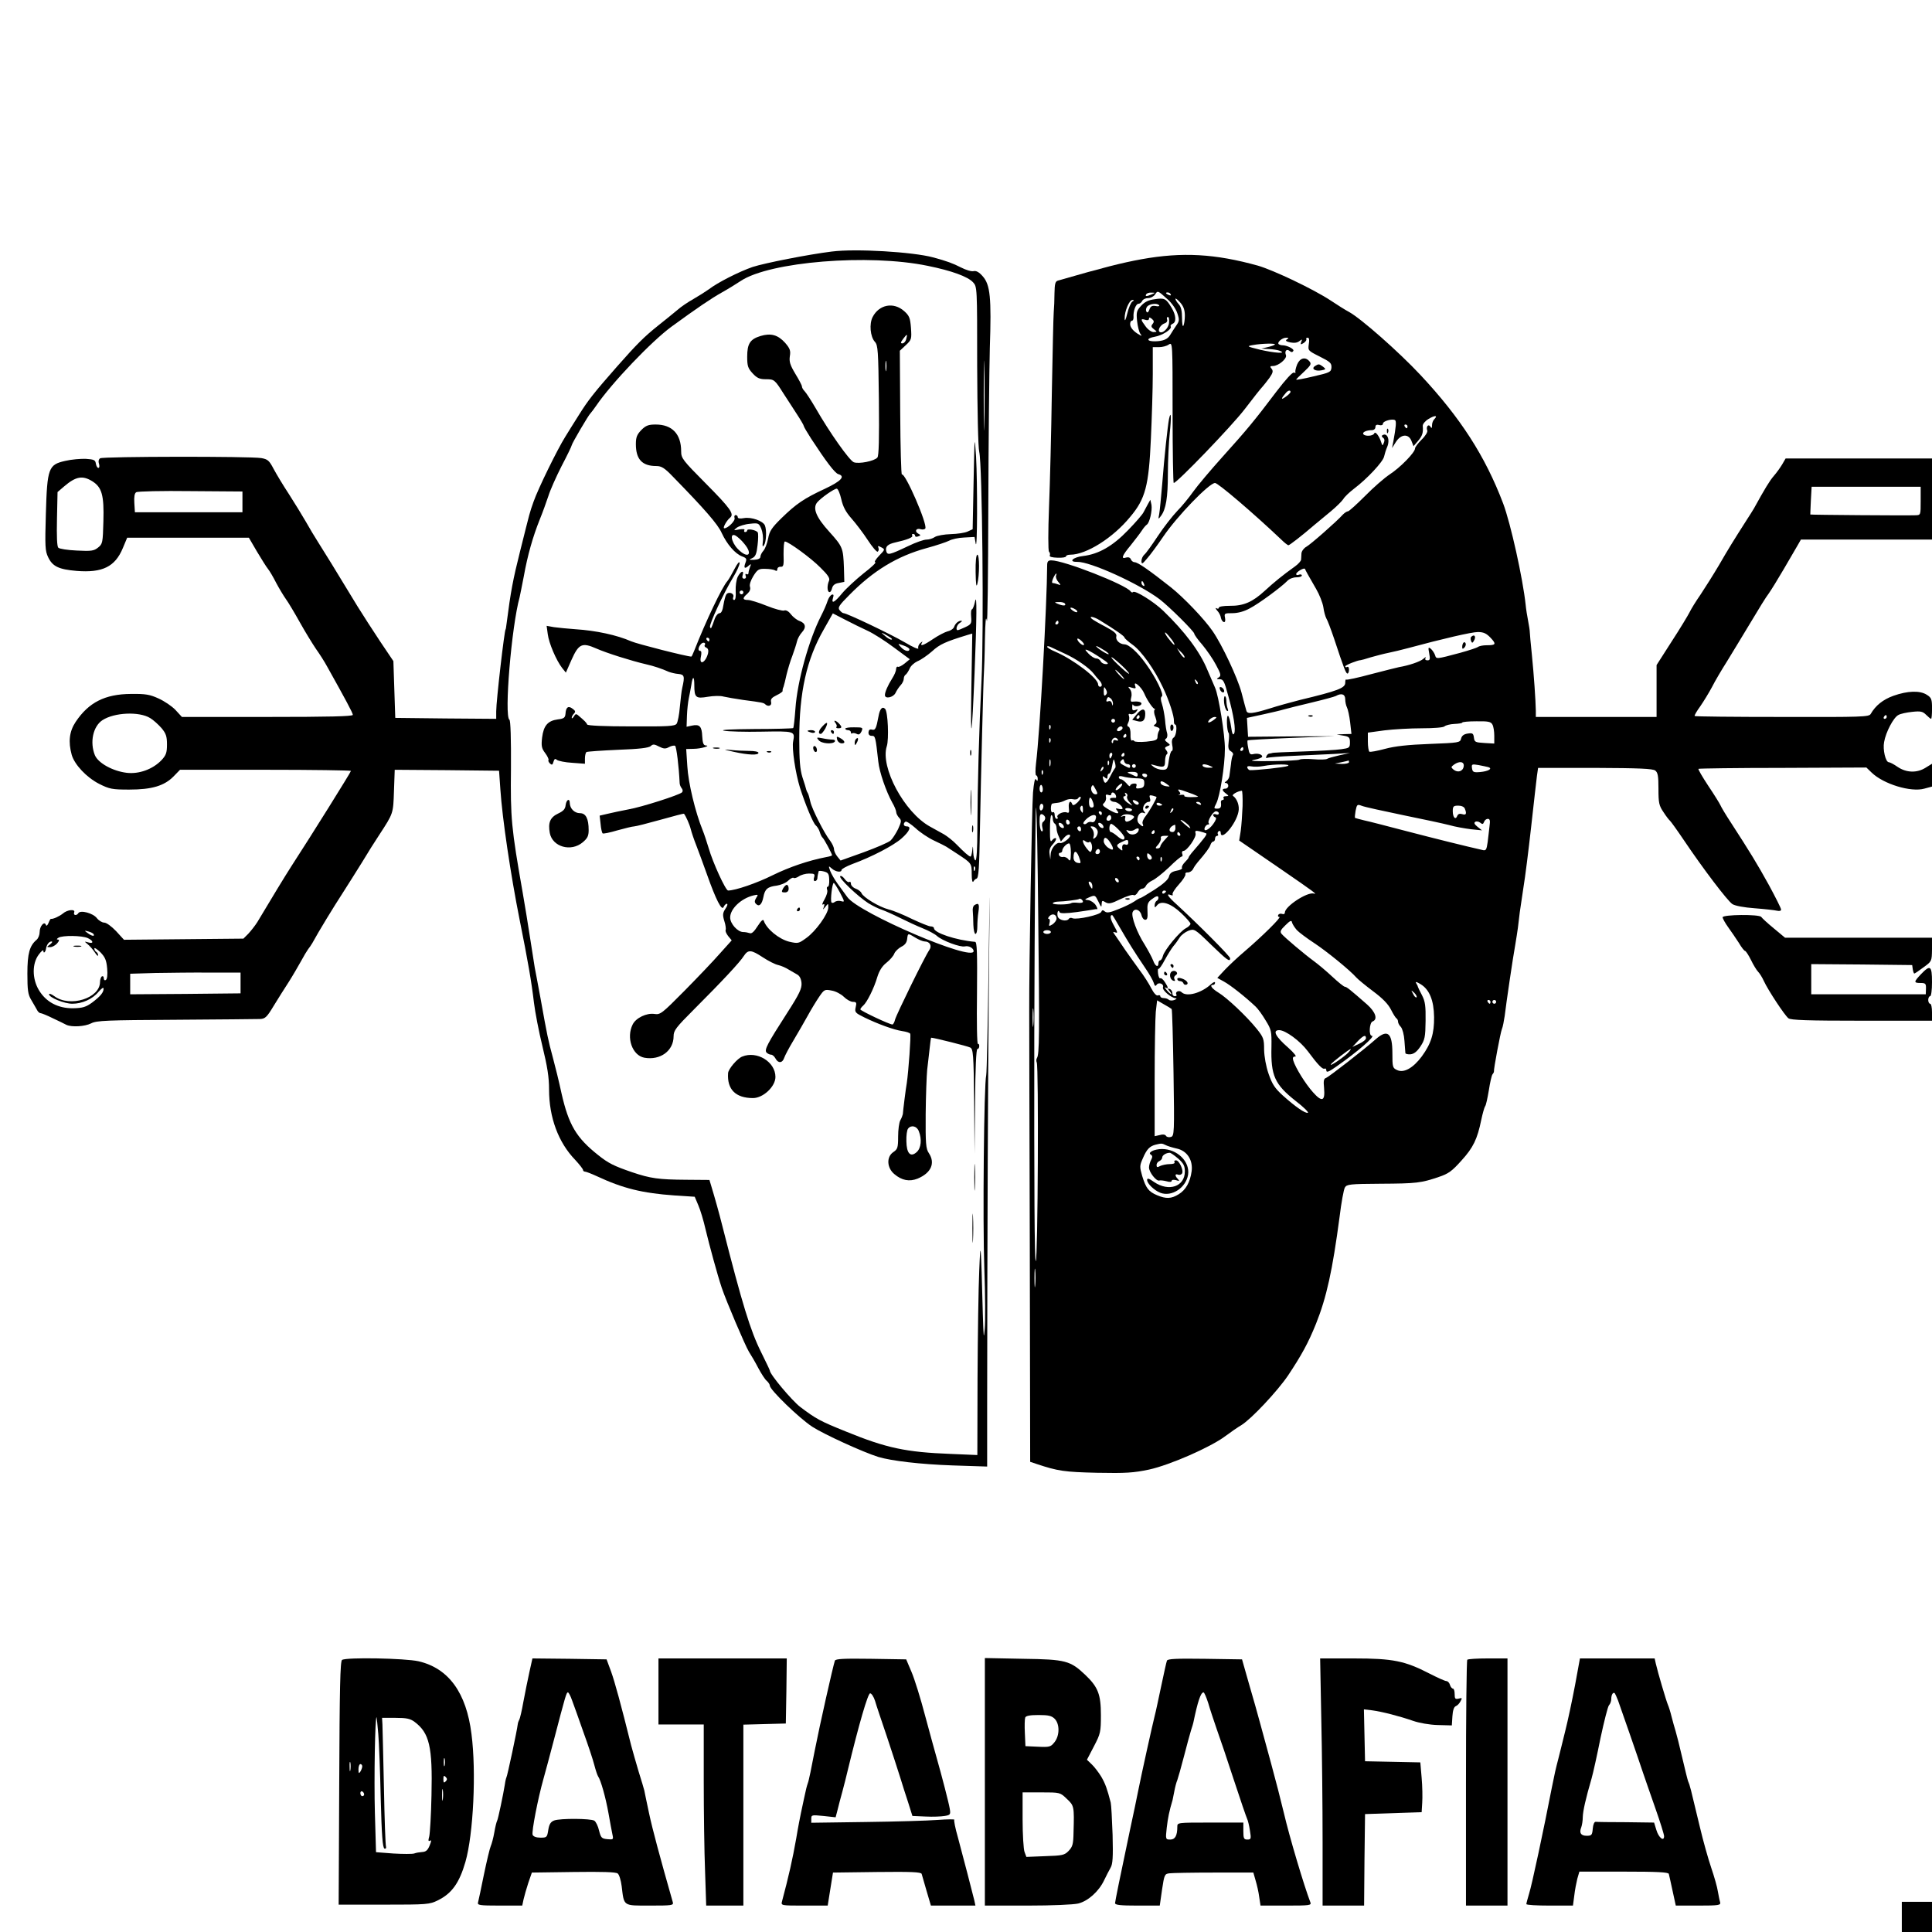<?xml version="1.0" standalone="no"?>
<!DOCTYPE svg PUBLIC "-//W3C//DTD SVG 20010904//EN"
 "http://www.w3.org/TR/2001/REC-SVG-20010904/DTD/svg10.dtd">
<svg version="1.0" xmlns="http://www.w3.org/2000/svg"
 width="1024pt" height="1024pt" viewBox="0 0 1024 1024"
 preserveAspectRatio="xMidYMid meet">

<g transform="translate(0,1024) scale(0.1,-0.1)"
fill="#000000" stroke="none">
<path d="M4410 8907 c-128 -16 -356 -61 -421 -82 -72 -25 -185 -82 -233 -119
-17 -12 -53 -35 -81 -51 -27 -15 -66 -41 -86 -59 -20 -17 -65 -53 -100 -81
-74 -59 -114 -99 -218 -217 -125 -142 -154 -180 -200 -253 -24 -38 -58 -92
-75 -120 -42 -67 -144 -275 -168 -344 -23 -66 -16 -42 -71 -261 -38 -151 -50
-214 -72 -385 -2 -16 -4 -30 -5 -30 -6 0 -50 -380 -50 -435 l0 -40 -267 2
-268 3 -5 150 -5 151 -70 104 c-38 57 -92 141 -120 186 -118 195 -182 298
-210 342 -16 25 -45 73 -64 107 -19 33 -59 98 -89 145 -31 47 -67 107 -82 135
-23 44 -31 51 -65 57 -58 10 -837 9 -854 -1 -8 -5 -11 -16 -6 -30 3 -12 2 -21
-4 -21 -5 0 -11 10 -13 23 -3 19 -10 22 -53 25 -27 1 -77 -3 -110 -11 -88 -20
-95 -37 -102 -281 -5 -171 -4 -196 12 -229 23 -49 56 -65 151 -73 137 -11 204
22 245 121 l23 55 322 0 323 0 42 -72 c24 -40 50 -82 59 -93 9 -11 29 -45 44
-75 16 -30 39 -68 51 -85 12 -16 46 -73 75 -125 29 -52 68 -115 85 -140 18
-25 45 -67 60 -95 95 -170 135 -244 135 -254 0 -8 -126 -11 -453 -11 l-453 0
-34 37 c-19 20 -59 47 -90 61 -46 21 -69 25 -146 24 -138 -1 -224 -45 -293
-148 -34 -51 -40 -106 -21 -175 15 -52 79 -120 146 -154 54 -27 68 -30 159
-30 120 0 186 20 235 70 l34 35 453 0 c249 0 453 -3 453 -6 0 -6 -209 -341
-315 -504 -36 -56 -104 -168 -181 -297 -12 -19 -34 -47 -48 -62 l-26 -26 -317
-3 -316 -3 -42 46 c-24 25 -51 45 -63 45 -11 0 -29 11 -39 24 -20 26 -87 44
-98 26 -9 -15 -28 -12 -22 4 8 19 -36 15 -60 -6 -17 -14 -53 -31 -63 -28 -2 1
-8 -9 -13 -22 -6 -14 -11 -18 -14 -10 -8 22 -33 -7 -33 -38 0 -15 -7 -33 -16
-41 -37 -31 -49 -72 -49 -179 0 -87 3 -111 20 -139 11 -18 24 -42 30 -52 5
-11 14 -19 20 -19 5 0 35 -12 65 -27 30 -14 63 -30 72 -35 29 -13 97 -9 131 8
28 15 84 17 447 19 228 2 429 3 447 4 28 1 37 9 73 69 23 37 58 94 80 127 21
33 50 83 65 110 15 28 32 56 38 64 6 7 16 22 22 32 33 61 115 195 160 264 28
44 75 118 104 165 28 47 69 112 91 145 75 115 74 112 78 233 l4 112 277 -2
276 -3 7 -100 c10 -152 54 -449 102 -690 44 -219 63 -329 76 -440 6 -49 26
-154 45 -231 26 -107 35 -163 35 -229 0 -147 49 -280 138 -372 23 -25 42 -49
42 -54 0 -5 5 -9 11 -9 5 0 34 -11 62 -24 139 -65 242 -90 411 -102 l108 -7
19 -45 c11 -25 28 -82 38 -126 20 -84 63 -242 86 -311 24 -71 124 -306 144
-339 11 -17 34 -56 50 -87 16 -30 36 -61 45 -68 9 -8 16 -19 16 -25 0 -22 155
-172 225 -218 62 -40 267 -134 350 -160 70 -21 222 -39 393 -45 l184 -6 0 319
c1 1039 4 1636 9 2244 6 574 5 592 -1 110 -4 -316 -10 -586 -13 -599 -12 -45
-19 -775 -10 -1026 5 -137 6 -281 2 -320 -5 -58 -6 -45 -10 80 -10 382 -12
408 -19 230 -4 -88 -8 -344 -9 -568 l-1 -409 -142 6 c-236 9 -340 31 -553 118
-139 56 -159 67 -244 131 -45 35 -161 173 -161 193 0 3 -21 46 -46 97 -57 114
-100 255 -205 667 -18 72 -40 150 -60 216 l-9 30 -123 1 c-147 1 -189 7 -287
40 -96 33 -125 47 -180 91 -116 92 -156 160 -194 327 -13 61 -34 146 -46 190
-25 92 -30 117 -65 312 -15 79 -28 153 -31 165 -2 13 -13 82 -24 153 -11 72
-29 182 -40 245 -60 341 -65 393 -62 657 1 156 -2 254 -8 258 -29 18 11 496
54 650 3 11 12 61 22 110 20 112 48 210 84 300 16 39 36 95 46 125 9 30 41
102 70 159 30 57 54 107 54 111 0 8 90 162 100 170 3 3 17 21 30 40 82 120
293 341 398 418 140 102 211 150 268 182 34 19 79 47 100 61 153 102 678 145
991 80 128 -26 212 -57 240 -87 22 -24 22 -25 22 -441 1 -238 5 -435 11 -458
16 -67 25 -952 12 -1211 -13 -258 -21 -551 -22 -791 0 -102 -4 -163 -10 -163
-5 0 -11 19 -12 43 -1 36 -2 38 -5 10 -2 -18 -6 -33 -9 -33 -8 0 -34 23 -73
63 -20 21 -51 45 -68 55 -17 9 -51 28 -74 41 -136 75 -265 315 -229 426 12 37
6 183 -9 198 -15 15 -28 0 -35 -40 -12 -65 -17 -75 -35 -70 -11 3 -17 -2 -18
-14 -1 -12 5 -19 17 -19 19 0 20 -2 35 -137 6 -56 41 -157 74 -217 12 -20 21
-43 21 -51 0 -7 7 -20 15 -29 14 -14 13 -20 -5 -60 -12 -24 -30 -52 -40 -61
-11 -10 -74 -37 -142 -62 l-123 -44 -17 21 c-10 12 -18 30 -18 40 0 9 -9 28
-19 42 -32 40 -98 171 -106 208 -4 19 -10 40 -13 45 -4 6 -8 15 -9 20 -1 6
-10 35 -20 65 -13 41 -17 92 -17 205 0 246 39 421 130 579 l48 85 66 -34 c36
-19 90 -45 120 -59 30 -14 93 -54 138 -88 l84 -62 -28 -23 c-15 -12 -31 -20
-36 -17 -4 3 -8 -3 -9 -13 0 -10 -9 -31 -20 -48 -24 -38 -39 -73 -39 -89 0
-22 44 -13 56 11 6 13 18 31 27 41 10 10 17 26 17 35 0 9 5 19 11 22 5 4 14
18 20 31 5 14 24 31 41 39 18 7 53 31 78 53 40 37 71 51 189 87 l24 7 -5 -303
c-5 -299 3 -256 17 91 12 295 13 431 3 383 -5 -24 -13 -43 -17 -43 -4 0 -6
-17 -4 -39 3 -35 1 -40 -31 -55 -19 -9 -37 -16 -40 -16 -13 0 -5 30 12 39 9 6
13 10 7 11 -15 0 -31 -13 -38 -32 -3 -10 -19 -21 -34 -24 -15 -4 -50 -22 -78
-41 -52 -35 -71 -41 -59 -20 6 9 3 8 -8 -1 -9 -8 -14 -20 -11 -28 3 -8 -29 6
-71 31 -73 43 -308 155 -325 155 -5 0 -14 7 -21 16 -11 13 -4 25 51 80 127
129 253 206 410 249 52 14 105 32 119 39 14 8 50 16 80 17 l55 3 6 -34 c9 -51
10 316 2 461 -8 119 -8 113 -13 -131 l-5 -255 -26 -12 c-14 -7 -54 -13 -90
-14 -35 -1 -73 -8 -84 -15 -11 -8 -31 -14 -45 -14 -14 0 -57 -15 -96 -34 -101
-48 -111 -50 -117 -27 -6 24 8 37 48 46 63 14 95 27 90 36 -4 5 -1 9 4 9 6 0
11 -4 11 -10 0 -5 7 -7 16 -3 15 5 15 7 0 15 -21 12 -10 31 14 23 10 -3 21 -1
24 4 13 21 -107 297 -124 286 -4 -2 -8 144 -9 326 l-2 330 32 30 c30 28 31 32
27 91 -4 53 -9 65 -36 89 -56 50 -133 35 -167 -31 -19 -36 -13 -105 12 -132
16 -18 18 -45 21 -310 2 -202 0 -294 -8 -303 -16 -19 -98 -35 -125 -25 -23 9
-128 157 -203 288 -24 41 -50 81 -58 89 -8 8 -14 19 -14 25 0 6 -16 36 -35 67
-28 47 -33 64 -29 93 5 29 1 41 -25 71 -38 42 -75 53 -131 36 -55 -17 -70 -41
-70 -110 0 -49 4 -61 29 -88 23 -25 37 -31 70 -31 44 0 47 -2 93 -75 18 -27
49 -76 70 -108 21 -32 38 -61 38 -65 0 -4 18 -34 39 -67 79 -121 126 -183 144
-188 39 -11 15 -37 -70 -77 -112 -52 -153 -80 -231 -156 -52 -51 -64 -69 -71
-108 -5 -26 -16 -55 -25 -65 -9 -10 -16 -24 -16 -32 0 -9 -12 -15 -33 -16 -29
-1 -30 0 -10 9 17 8 23 23 28 69 4 32 4 62 1 67 -8 13 -56 22 -56 11 0 -5 -5
-9 -11 -9 -5 0 -7 4 -4 10 4 6 -6 7 -27 4 -32 -6 -32 -6 -12 10 12 8 43 18 69
20 45 5 47 3 60 -27 7 -18 11 -48 8 -67 -3 -27 -2 -31 6 -20 12 17 15 79 5
105 -10 24 -72 46 -111 39 -21 -4 -33 -2 -33 5 0 6 -5 11 -11 11 -6 0 -9 -7
-6 -15 6 -14 -35 -55 -54 -55 -11 0 11 40 30 56 24 19 3 49 -129 182 -122 123
-130 133 -130 170 0 92 -48 142 -135 142 -38 0 -52 -5 -76 -29 -23 -24 -29
-38 -29 -75 0 -80 33 -116 108 -116 28 0 44 -10 90 -58 166 -170 237 -251 257
-297 28 -60 71 -110 108 -124 24 -9 26 -13 17 -36 -10 -27 -2 -32 19 -12 12
10 13 8 6 -8 -4 -11 -8 -25 -8 -32 0 -7 -5 -9 -10 -6 -6 4 -8 0 -5 -9 4 -9 0
-15 -8 -15 -9 0 -12 7 -8 19 9 28 -11 21 -26 -9 -8 -16 -12 -49 -11 -75 2 -29
-1 -48 -8 -48 -6 0 -8 7 -5 15 8 20 -25 32 -37 14 -5 -8 -11 -33 -15 -56 -4
-27 -11 -43 -20 -43 -8 0 -19 -12 -25 -27 -20 -57 -21 -59 -26 -46 -5 14 72
180 123 264 19 31 34 65 34 75 -1 11 -12 -2 -27 -31 -14 -27 -31 -57 -38 -65
-28 -31 -115 -214 -175 -367 -7 -18 -14 -33 -16 -33 -23 0 -287 67 -319 81
-75 33 -186 57 -295 64 -41 3 -93 8 -114 11 l-39 7 6 -44 c6 -48 45 -139 76
-179 l20 -25 30 68 c38 85 56 93 131 60 54 -24 187 -66 265 -84 40 -9 82 -23
120 -40 11 -4 34 -10 50 -11 32 -3 35 -12 21 -73 -4 -16 -9 -63 -13 -103 -3
-39 -11 -79 -17 -88 -10 -13 -44 -15 -241 -14 -142 0 -231 4 -233 10 -4 10
-14 20 -46 47 -12 11 -17 10 -25 -5 -6 -9 -11 -12 -11 -6 0 5 5 15 12 22 9 9
8 15 -8 26 -22 17 -35 8 -37 -27 -2 -21 -8 -26 -41 -30 -53 -7 -75 -33 -83
-96 -5 -44 -3 -57 16 -82 12 -16 20 -33 18 -37 -3 -4 1 -12 8 -19 10 -9 14 -7
18 9 5 16 9 19 19 10 7 -5 43 -13 81 -15 l67 -5 0 28 c0 16 4 31 8 34 5 3 80
8 168 12 111 4 163 10 173 20 12 11 19 10 44 -3 24 -12 34 -13 52 -3 13 7 27
10 33 7 7 -5 20 -109 24 -197 0 -8 5 -21 11 -28 6 -8 7 -16 1 -22 -15 -14
-214 -78 -284 -90 -36 -7 -85 -17 -109 -23 l-43 -10 5 -44 c2 -24 7 -47 11
-50 3 -3 38 4 78 16 40 11 80 21 89 21 8 0 71 16 139 35 68 19 124 34 125 32
10 -12 30 -57 36 -82 4 -16 17 -55 29 -85 12 -30 37 -100 57 -155 47 -133 79
-196 88 -172 4 9 12 17 17 17 6 0 3 -12 -7 -26 -15 -23 -16 -33 -6 -66 7 -21
9 -42 7 -47 -3 -5 3 -19 13 -32 l19 -23 -62 -69 c-33 -38 -118 -127 -188 -198
-120 -121 -128 -128 -160 -123 -41 6 -98 -21 -115 -56 -35 -70 -2 -164 62
-176 84 -15 155 36 155 114 0 30 12 46 108 142 152 152 244 251 264 283 23 35
39 34 101 -7 29 -19 66 -38 82 -41 17 -4 41 -15 55 -24 14 -8 34 -20 45 -26
13 -7 21 -23 23 -45 2 -29 -10 -56 -77 -160 -104 -162 -122 -195 -108 -209 6
-6 17 -11 24 -11 7 0 17 -9 23 -20 14 -27 37 -25 46 3 4 12 26 54 49 92 23 39
57 97 75 130 18 33 46 79 61 101 27 40 30 41 66 34 21 -3 51 -19 65 -33 15
-15 37 -27 48 -27 19 0 21 -4 15 -29 -6 -26 -2 -30 47 -54 70 -34 154 -65 200
-72 21 -3 40 -9 42 -14 5 -7 -9 -200 -18 -261 -5 -26 -20 -147 -21 -165 -1 -5
-6 -20 -13 -32 -7 -12 -12 -51 -12 -87 0 -59 -3 -67 -25 -82 -38 -25 -35 -84
5 -117 40 -34 80 -41 123 -24 72 30 95 82 60 135 -16 23 -18 51 -17 207 1 99
5 205 8 235 4 30 9 81 13 113 3 31 7 57 8 57 15 0 194 -45 207 -52 16 -8 18
-35 21 -286 l2 -277 3 278 c1 176 6 277 12 277 6 0 10 7 10 16 0 8 -3 13 -7
11 -5 -3 -7 117 -5 267 2 218 0 273 -10 274 -102 9 -218 48 -218 72 0 6 -8 10
-18 10 -9 0 -53 18 -98 39 -44 22 -100 45 -125 51 -50 13 -134 64 -143 86 -3
8 -17 19 -31 24 -14 5 -25 17 -25 25 0 9 -4 14 -9 10 -5 -3 -17 5 -25 17 -9
12 -19 18 -23 14 -10 -9 93 -107 149 -143 23 -14 55 -30 72 -35 17 -6 60 -25
96 -43 36 -18 90 -43 120 -55 30 -12 64 -30 75 -40 28 -26 125 -62 149 -56 20
5 46 -9 46 -25 0 -59 -609 202 -669 286 -12 16 -35 48 -51 70 -16 22 -34 53
-40 69 -10 28 -9 28 8 13 20 -18 52 -23 52 -8 0 5 25 19 56 31 104 38 219 98
262 136 43 38 54 64 27 64 -17 0 -20 16 -6 25 6 3 29 -13 53 -34 23 -22 68
-52 98 -66 30 -14 60 -29 66 -33 6 -4 33 -21 60 -39 73 -48 74 -49 74 -106 0
-32 4 -47 9 -39 4 8 12 14 16 15 12 3 15 51 19 282 5 264 18 784 21 816 1 13
4 89 5 169 2 99 5 131 10 100 4 -25 7 243 8 595 1 352 5 735 8 850 9 269 2
335 -37 380 -20 23 -35 31 -49 28 -11 -3 -41 6 -68 20 -41 21 -73 33 -147 53
-108 29 -409 47 -535 31z m393 -465 c-3 -12 -12 -22 -20 -22 -11 0 -10 5 4 24
21 28 24 28 16 -2z m414 -450 c-1 -81 -3 -12 -3 153 0 165 2 231 3 147 2 -84
2 -219 0 -300z m-520 286 c-2 -13 -4 -3 -4 22 0 25 2 35 4 23 2 -13 2 -33 0
-45z m-4209 -588 c52 -32 64 -74 60 -213 -3 -113 -4 -120 -28 -139 -22 -18
-36 -20 -113 -16 -48 2 -92 9 -98 15 -7 7 -9 61 -7 153 l3 142 35 30 c62 53
97 59 148 28z m3971 -96 c9 -40 24 -68 54 -102 23 -26 62 -77 86 -114 24 -37
48 -65 53 -62 5 4 7 12 4 20 -5 12 -2 12 15 3 21 -11 20 -12 -12 -45 -18 -19
-27 -34 -20 -34 8 0 -20 -27 -62 -59 -41 -33 -92 -80 -113 -105 -41 -50 -59
-59 -49 -25 5 15 3 20 -6 17 -8 -3 -18 -18 -23 -34 -5 -16 -20 -51 -34 -78
-65 -127 -126 -347 -136 -491 -4 -54 -9 -101 -12 -104 -2 -2 -94 -5 -204 -5
-125 -1 -186 -4 -163 -9 21 -4 111 -7 200 -5 176 3 177 3 167 -51 -8 -36 12
-169 36 -246 28 -88 70 -189 84 -200 7 -6 17 -21 21 -35 4 -14 11 -27 15 -30
7 -5 50 -85 50 -93 0 -3 -15 -7 -32 -10 -93 -18 -193 -52 -283 -96 -84 -42
-198 -81 -236 -81 -13 0 -81 148 -103 225 -10 33 -24 76 -32 95 -39 96 -76
251 -81 338 l-6 92 39 1 c39 0 95 17 64 18 -12 1 -16 14 -18 48 -2 53 -14 66
-55 57 l-28 -6 2 59 c1 32 6 74 10 93 4 19 10 50 13 68 7 51 16 51 16 1 0 -67
8 -73 72 -62 29 5 67 6 83 1 17 -4 64 -12 105 -18 100 -13 108 -15 116 -23 16
-15 36 -7 31 12 -4 15 4 24 29 36 19 9 33 19 32 23 -1 4 1 14 5 22 3 8 10 38
16 65 7 28 20 73 31 100 10 28 21 61 24 75 3 14 15 36 26 48 25 27 20 49 -13
61 -14 5 -34 21 -45 35 -12 16 -26 24 -36 20 -8 -3 -50 8 -92 25 -42 17 -87
31 -100 31 -29 0 -30 10 -3 33 13 12 18 24 14 37 -4 11 4 34 18 57 22 35 29
39 63 38 22 0 45 -4 52 -8 7 -5 12 -3 12 6 0 8 8 14 18 13 15 -1 17 8 15 67 0
37 2 67 7 67 18 0 139 -88 188 -138 40 -39 52 -57 46 -70 -11 -25 -10 -57 1
-60 6 -2 12 7 15 20 4 16 15 25 35 28 l30 6 -2 74 c-4 106 -6 112 -78 192 -69
76 -89 124 -64 155 20 24 90 73 104 73 6 0 17 -25 24 -56z m-3174 -14 l0 -55
-285 0 -285 0 -3 49 c-2 32 1 52 10 57 7 5 137 8 288 6 l275 -2 0 -55z m2659
-221 c50 -59 20 -84 -34 -28 -35 37 -43 87 -11 70 10 -6 31 -24 45 -42z m-4
-259 c0 -5 -4 -10 -10 -10 -5 0 -10 5 -10 10 0 6 5 10 10 10 6 0 10 -4 10 -10z
m780 -240 c8 -5 10 -10 4 -10 -7 0 -22 9 -35 21 -19 16 -20 18 -4 10 11 -6 27
-15 35 -21z m-960 -10 c0 -5 -2 -10 -4 -10 -3 0 -8 5 -11 10 -3 6 -1 10 4 10
6 0 11 -4 11 -10z m-25 -30 c-3 -4 1 -10 9 -13 9 -4 12 -14 9 -29 -13 -51 -49
-68 -38 -18 4 19 3 30 -4 30 -13 0 -11 19 4 36 11 13 29 8 20 -6z m1085 -21
c0 -16 -26 -10 -45 11 -18 20 -18 20 13 9 18 -6 32 -15 32 -20z m-4024 -365
c17 -10 44 -35 60 -53 24 -29 29 -44 29 -87 0 -44 -5 -57 -29 -83 -46 -48
-119 -75 -185 -67 -73 9 -150 51 -168 93 -28 69 -10 153 40 186 63 41 195 47
253 11z m4371 -806 c-3 -8 -6 -5 -6 6 -1 11 2 17 5 13 3 -3 4 -12 1 -19z
m-772 -51 c1 -20 -2 -37 -8 -37 -5 0 -6 -7 -3 -16 4 -9 -3 -32 -14 -51 -11
-19 -15 -31 -8 -27 8 5 9 1 5 -12 -7 -18 -7 -18 8 0 15 19 15 19 15 -5 -1 -33
-66 -125 -117 -161 -40 -29 -43 -30 -91 -19 -54 14 -119 67 -134 111 -3 10
-14 0 -32 -28 -19 -30 -32 -42 -42 -38 -9 3 -24 6 -35 6 -29 0 -69 44 -69 77
0 46 58 101 123 117 26 6 27 5 15 -13 -9 -15 -10 -23 -1 -32 17 -17 31 -3 39
36 8 43 22 55 71 61 20 3 48 14 60 26 13 12 26 19 29 15 4 -3 16 0 28 8 11 8
36 15 54 15 29 0 32 -3 27 -20 -4 -11 -2 -20 4 -20 6 0 12 6 13 13 0 6 2 17 3
22 2 6 3 13 4 17 0 3 13 3 28 -1 23 -6 27 -13 28 -44z m57 -68 c26 -50 26 -51
5 -45 -11 3 -26 1 -33 -5 -7 -5 -14 -6 -17 -2 -7 11 4 103 12 103 3 0 18 -23
33 -51z m-3956 -220 c8 -14 -10 -11 -32 6 -18 13 -18 14 4 8 12 -3 25 -9 28
-14z m4356 -19 c18 -11 40 -20 49 -20 28 0 40 -24 24 -46 -23 -33 -173 -339
-181 -368 -3 -14 -10 -26 -14 -26 -16 0 -170 73 -170 80 0 4 7 13 15 20 20 17
58 93 75 152 10 32 25 57 48 75 19 15 38 37 42 49 5 12 22 28 37 36 19 9 29
22 31 41 4 32 3 32 44 7z m-4387 -2 c31 -14 33 -32 3 -23 -22 6 -22 6 -4 -9
11 -9 28 -28 38 -43 10 -16 18 -23 18 -16 0 6 -4 15 -10 18 -5 3 -10 11 -10
18 0 6 14 -3 32 -20 25 -26 32 -42 36 -86 3 -34 0 -57 -7 -61 -6 -4 -11 0 -11
9 0 9 -4 13 -10 10 -5 -3 -10 -17 -10 -30 0 -86 -160 -136 -242 -75 -15 11
-28 16 -28 10 0 -17 81 -50 123 -50 52 0 107 24 139 63 17 19 27 26 27 17 0
-20 -16 -40 -61 -74 -32 -23 -49 -29 -100 -30 -80 -1 -145 33 -183 98 -35 60
-35 139 0 186 14 19 25 28 25 20 0 -16 11 -7 14 12 3 21 16 38 29 38 7 0 3 -7
-7 -15 -20 -15 -20 -15 0 -15 11 0 27 9 37 20 11 13 13 20 4 20 -8 0 -7 4 3
10 21 13 124 12 155 -2z m810 -238 l0 -55 -292 -3 -293 -2 0 55 0 54 133 4
c72 1 204 3 292 2 l160 0 0 -55z m3595 -786 c17 -42 12 -89 -11 -110 -33 -30
-54 -8 -55 57 -1 30 3 60 9 67 16 21 47 14 57 -14z"/>
<path d="M3783 6273 c9 -2 23 -2 30 0 6 3 -1 5 -18 5 -16 0 -22 -2 -12 -5z"/>
<path d="M3890 6255 c77 -17 130 -19 130 -5 0 6 -22 10 -49 10 -26 0 -70 2
-97 5 -44 4 -42 3 16 -10z"/>
<path d="M4068 6253 c7 -3 16 -2 19 1 4 3 -2 6 -13 5 -11 0 -14 -3 -6 -6z"/>
<path d="M4150 5530 c-9 -17 -8 -20 10 -20 13 0 20 7 20 20 0 11 -4 20 -10 20
-5 0 -14 -9 -20 -20z"/>
<path d="M4225 5420 c-3 -5 -1 -10 4 -10 6 0 11 5 11 10 0 6 -2 10 -4 10 -3 0
-8 -4 -11 -10z"/>
<path d="M393 5223 c9 -2 25 -2 35 0 9 3 1 5 -18 5 -19 0 -27 -2 -17 -5z"/>
<path d="M6050 8866 c-104 -19 -199 -43 -442 -113 -15 -4 -18 -17 -19 -67 0
-33 -2 -79 -4 -101 -2 -22 -6 -213 -10 -425 -3 -212 -10 -486 -15 -610 -5
-125 -5 -229 0 -234 5 -5 7 -14 4 -20 -3 -7 12 -11 41 -12 25 -1 45 2 45 7 0
5 10 9 23 9 84 0 225 88 317 200 81 96 99 165 110 415 5 110 10 264 10 343 l0
142 33 0 c18 0 41 6 52 14 20 13 20 10 20 -360 0 -206 3 -374 6 -374 17 0 307
301 376 391 44 58 87 112 95 120 7 8 24 29 37 47 18 26 20 36 11 47 -10 12 -9
15 7 15 29 0 75 39 69 57 -9 22 3 36 19 23 9 -8 15 -8 20 0 6 10 -33 30 -59
30 -7 0 -15 3 -19 6 -9 10 19 34 40 34 14 0 15 -2 4 -9 -10 -6 -5 -11 18 -16
21 -4 37 -2 48 7 15 11 16 11 10 -4 -5 -15 -4 -16 13 -6 10 7 16 16 14 20 -3
4 0 8 7 8 8 0 10 -11 6 -34 -5 -34 -4 -35 58 -66 56 -28 63 -35 62 -58 -2 -24
-8 -27 -95 -47 -50 -12 -92 -20 -92 -17 0 2 19 21 42 42 35 33 40 41 29 54
-22 27 -51 19 -66 -16 -7 -18 -11 -36 -9 -40 3 -4 -1 -6 -8 -3 -8 3 -45 -38
-93 -101 -117 -155 -158 -204 -285 -345 -63 -70 -133 -153 -155 -184 -22 -31
-60 -78 -85 -103 -25 -26 -72 -86 -103 -133 -31 -47 -63 -92 -72 -99 -8 -7
-15 -22 -15 -34 1 -18 4 -17 30 14 17 19 55 71 85 115 73 108 244 285 275 285
16 0 199 -156 349 -298 18 -18 36 -32 40 -32 6 0 72 51 138 108 18 15 57 47
87 72 30 25 59 54 66 65 6 11 32 36 57 55 69 52 153 142 159 170 3 14 10 36
16 50 17 39 1 79 -25 63 -5 -3 -3 -9 3 -13 8 -5 10 -15 5 -26 -7 -18 -8 -18
-14 1 -11 35 -32 61 -37 48 -6 -15 -50 -17 -58 -4 -7 10 17 21 45 21 11 0 19
7 19 16 0 11 6 15 20 11 12 -3 20 0 20 8 0 13 49 27 64 18 8 -5 5 -37 -9 -113
l-7 -35 21 33 c27 42 67 44 82 5 l11 -28 24 28 c23 27 28 43 25 79 -1 10 12
26 30 37 34 21 52 20 31 -1 -7 -7 -12 -21 -12 -32 0 -16 -2 -18 -9 -7 -10 16
-24 -1 -16 -21 3 -7 -10 -29 -30 -48 -19 -19 -35 -40 -35 -47 0 -21 -79 -102
-135 -138 -27 -18 -86 -69 -130 -114 -44 -44 -85 -81 -90 -81 -6 0 -18 -8 -27
-17 -34 -38 -172 -159 -194 -171 -13 -7 -25 -23 -26 -35 0 -12 -2 -28 -2 -34
-1 -7 -15 -23 -32 -35 -67 -48 -111 -84 -160 -129 -65 -60 -113 -81 -186 -80
-34 0 -58 -4 -58 -10 0 -6 -6 -7 -12 -3 -7 4 -6 -1 3 -12 10 -10 19 -28 20
-38 2 -11 9 -21 15 -23 7 -2 10 6 7 22 -5 24 -3 25 39 25 29 0 62 9 91 25 49
25 169 114 200 146 10 11 31 19 47 19 17 0 30 4 30 10 0 5 -7 7 -15 4 -8 -4
-15 -2 -15 3 0 12 44 37 47 27 4 -10 15 -30 59 -106 17 -29 34 -72 38 -96 3
-24 11 -51 16 -60 6 -9 24 -57 41 -107 53 -161 63 -185 71 -185 4 0 8 9 8 21
0 11 -4 17 -10 14 -5 -3 -10 -2 -10 3 0 7 67 33 82 33 2 0 26 6 53 15 28 8 70
19 95 24 25 5 70 16 100 24 189 51 340 86 373 86 30 0 45 -7 67 -30 32 -34 29
-40 -20 -40 -20 0 -40 -4 -46 -9 -5 -4 -47 -18 -94 -31 -131 -35 -127 -34
-134 -12 -4 11 -14 26 -22 33 -14 11 -15 8 -9 -24 6 -31 4 -37 -9 -37 -11 0
-15 5 -10 13 4 6 -1 5 -12 -5 -17 -15 -76 -35 -129 -44 -11 -2 -77 -19 -147
-37 -70 -19 -130 -32 -133 -29 -3 3 -5 -5 -5 -17 0 -28 -40 -43 -240 -91 -47
-12 -120 -32 -163 -46 -88 -27 -116 -30 -121 -11 -2 6 -14 50 -26 97 -21 78
-102 251 -153 325 -44 64 -152 177 -221 232 -115 91 -176 133 -192 133 -8 0
-17 7 -20 15 -4 10 -13 13 -25 10 -29 -10 -23 9 24 65 23 29 50 64 59 78 9 14
21 28 26 31 15 9 30 75 25 105 l-6 27 -13 -23 c-7 -13 -17 -32 -23 -43 -5 -11
-42 -54 -83 -96 -81 -84 -155 -126 -237 -136 -54 -6 -81 -32 -32 -31 69 2 328
-116 437 -198 52 -40 184 -171 184 -183 0 -5 19 -32 43 -59 23 -28 56 -75 72
-106 26 -48 28 -58 15 -66 -13 -8 -13 -10 2 -10 22 0 26 -7 48 -88 29 -104 41
-182 31 -200 -6 -11 -11 -1 -16 36 -4 29 -11 54 -16 58 -10 6 -7 -81 3 -91 3
-3 3 -25 0 -47 -4 -31 -1 -43 12 -50 9 -5 14 -14 11 -19 -4 -5 -9 -28 -11 -52
-3 -23 -7 -50 -8 -60 -1 -10 -9 -23 -17 -28 -10 -6 -10 -9 -1 -9 6 0 12 -7 12
-15 0 -8 -7 -15 -15 -15 -20 0 -19 -10 3 -26 16 -13 16 -13 -1 -14 -10 0 -15
-4 -12 -10 3 -5 1 -10 -5 -10 -6 0 -10 -6 -9 -12 3 -26 -1 -34 -20 -34 -18 0
-18 2 -5 27 20 39 46 200 46 289 1 72 -33 283 -52 325 -5 11 -23 54 -41 95
-40 97 -119 202 -234 313 -50 48 -149 110 -160 99 -3 -4 -9 -2 -13 4 -25 35
-353 164 -420 164 -17 0 -22 -6 -22 -27 -1 -203 -38 -880 -59 -1049 -4 -35 -4
-64 1 -64 4 0 8 -8 8 -17 0 -14 -2 -15 -9 -4 -6 9 -11 -16 -16 -70 -6 -79 -21
-912 -20 -1159 0 -63 1 -627 3 -1252 l2 -1136 33 -11 c114 -38 148 -43 322
-47 153 -3 194 0 275 17 110 24 325 118 404 177 28 21 67 48 86 59 53 33 190
179 247 263 71 107 107 172 148 274 56 140 87 281 125 567 9 75 22 145 28 155
10 17 26 19 189 20 191 1 215 4 309 36 51 17 70 31 120 87 62 68 84 113 105
216 7 33 16 65 20 71 5 5 13 44 20 85 6 40 15 79 19 84 5 6 8 12 8 15 -2 14
35 208 42 225 5 11 11 43 15 70 9 75 44 312 56 377 5 32 12 72 14 90 2 18 7
56 10 83 4 28 13 88 20 135 8 47 26 189 40 315 14 127 28 249 31 273 l6 42
302 0 c234 -1 305 -4 319 -14 14 -11 17 -29 17 -97 0 -75 3 -89 27 -124 14
-22 30 -42 34 -45 4 -3 38 -50 75 -105 101 -150 230 -320 256 -337 14 -9 62
-18 118 -22 52 -4 105 -10 118 -13 13 -3 22 -1 22 6 0 7 -29 64 -64 129 -63
114 -101 176 -202 332 -27 41 -52 83 -56 93 -4 9 -33 56 -64 102 -31 47 -55
88 -52 90 2 2 203 5 447 5 l443 2 28 -27 c63 -61 208 -105 279 -85 l41 11 0
60 0 61 -34 -21 c-46 -29 -102 -27 -148 4 -20 14 -41 25 -47 25 -17 0 -33 67
-25 107 9 53 50 130 75 143 11 7 45 14 74 17 45 5 56 2 74 -16 11 -11 23 -21
26 -21 3 0 5 25 5 55 0 48 -3 57 -27 72 -36 24 -102 22 -178 -5 -55 -20 -94
-51 -120 -96 -9 -16 -44 -17 -469 -16 -253 0 -462 2 -464 5 -3 2 11 26 30 52
18 26 46 72 62 102 15 30 51 91 79 135 27 45 84 137 125 206 41 69 84 139 97
155 12 17 48 75 80 130 32 55 65 112 74 127 l16 28 348 0 347 0 0 215 0 215
-388 0 -388 0 -18 -31 c-10 -17 -30 -45 -45 -62 -23 -27 -47 -67 -105 -172 -6
-11 -25 -40 -41 -65 -67 -105 -95 -150 -144 -235 -29 -49 -73 -119 -97 -155
-25 -36 -51 -78 -59 -95 -8 -16 -50 -86 -95 -155 l-80 -125 0 -137 0 -138
-320 0 -320 0 0 33 c-1 55 -10 188 -21 297 -6 58 -11 112 -11 120 0 8 -4 35
-9 60 -5 25 -11 63 -13 85 -15 140 -79 429 -119 536 -96 253 -227 455 -438
681 -117 125 -315 299 -378 334 -21 11 -65 39 -98 61 -89 59 -303 161 -386
185 -227 63 -400 73 -617 34z m138 -212 c22 -19 45 -52 52 -74 12 -35 11 -42
-6 -66 -10 -15 -24 -36 -31 -48 -14 -24 -37 -34 -80 -35 -47 -1 -49 16 -3 24
41 7 94 41 85 55 -3 4 2 10 10 14 21 8 19 45 -6 86 -29 48 -37 52 -89 44 -32
-4 -53 -14 -72 -35 -24 -26 -26 -34 -21 -82 3 -28 11 -58 17 -66 9 -12 8 -13
-4 -6 -31 17 -50 39 -50 57 0 10 4 18 9 18 6 0 9 8 9 18 -3 31 12 72 26 72 8
0 16 7 20 15 3 8 17 15 31 15 14 0 30 9 37 19 14 22 14 22 66 -25z m-83 26
c-28 -12 -37 -12 -30 0 3 6 16 10 28 9 21 0 21 -1 2 -9z m100 0 c3 -6 -1 -7
-9 -4 -18 7 -21 14 -7 14 6 0 13 -4 16 -10z m75 -113 c0 -23 -4 -47 -8 -54 -4
-6 -7 13 -7 42 0 36 -5 59 -17 72 -10 11 -18 24 -18 29 0 5 12 -4 25 -19 18
-20 25 -40 25 -70z m-279 74 c-7 -5 -19 -33 -26 -62 -9 -37 -14 -45 -14 -26
-1 36 24 97 41 97 10 0 10 -2 -1 -9z m143 -20 c3 -4 -6 -6 -19 -3 -19 3 -27
-1 -33 -19 -6 -15 -11 -19 -16 -10 -4 6 -2 18 4 26 14 16 56 20 64 6z m-35
-98 c-9 -11 -8 -17 7 -28 18 -14 18 -14 -2 -15 -11 0 -30 13 -42 30 -27 36
-28 43 -2 35 12 -4 20 -2 20 6 0 8 4 8 15 -1 12 -10 13 -16 4 -27z m87 5 c-3
-30 -37 -60 -51 -46 -10 10 7 37 27 44 11 3 17 12 14 20 -3 8 -1 14 4 14 6 0
8 -14 6 -32z m561 -114 c-3 -4 -21 -10 -39 -14 l-33 -8 40 -2 c22 -1 49 -5 60
-10 37 -16 -32 -11 -109 7 -68 17 -69 18 -36 24 48 9 125 10 117 3z m83 -251
c0 -5 -12 -17 -27 -27 -25 -18 -24 -9 2 21 11 14 25 17 25 6z m620 -183 c0 -5
-2 -10 -4 -10 -3 0 -8 5 -11 10 -3 6 -1 10 4 10 6 0 11 -4 11 -10z m2720 -395
c0 -75 0 -75 -27 -76 -47 -2 -557 2 -558 4 0 1 1 35 3 75 l4 72 289 0 289 0 0
-75z m-4583 -397 c-2 -7 3 -22 12 -32 15 -18 15 -19 -2 -13 -10 4 -23 7 -28 7
-5 0 -3 11 3 25 11 25 23 35 15 13z m467 -44 c3 -8 2 -12 -4 -9 -6 3 -10 10
-10 16 0 14 7 11 14 -7z m-419 -104 c7 -12 -12 -12 -40 0 -18 8 -17 9 7 9 15
1 30 -3 33 -9z m55 -30 c8 -5 12 -11 9 -14 -3 -3 -14 1 -25 9 -21 16 -8 20 16
5z m128 -57 c85 -52 132 -85 132 -92 0 -4 20 -22 44 -39 47 -34 115 -130 160
-226 32 -67 60 -153 58 -178 0 -10 2 -18 6 -18 13 0 7 -61 -7 -69 -9 -6 -12
-19 -8 -40 4 -17 3 -31 -2 -31 -5 0 -12 -22 -16 -50 -6 -46 -9 -50 -34 -50
-15 0 -36 7 -47 16 -18 14 -18 15 6 8 48 -13 55 -11 55 21 0 17 4 33 9 37 6 4
5 12 -2 21 -10 12 -9 16 5 22 17 6 17 7 0 20 -13 9 -15 15 -7 20 7 4 9 17 6
29 -4 11 -9 43 -11 71 -3 27 -10 65 -16 83 -8 24 -8 36 -1 41 13 8 -32 101
-84 172 -45 63 -91 104 -115 104 -25 1 -48 23 -42 43 3 13 -12 26 -59 51 -35
18 -67 37 -72 42 -17 16 13 10 42 -8z m-218 -13 c0 -5 -5 -10 -11 -10 -5 0 -7
5 -4 10 3 6 8 10 11 10 2 0 4 -4 4 -10z m602 -92 c12 -17 17 -28 10 -25 -6 4
-21 22 -34 39 -12 17 -17 28 -10 25 6 -4 21 -22 34 -39z m-467 -26 c-6 -7 -35
18 -35 31 0 5 9 2 20 -8 11 -10 18 -20 15 -23z m-100 -47 c61 -28 130 -76 153
-107 7 -9 19 -24 27 -32 17 -17 20 -36 5 -36 -5 0 -10 6 -10 13 0 32 -131 132
-227 173 -24 10 -43 22 -43 26 0 4 8 4 18 -1 9 -4 44 -21 77 -36z m231 -2 c-5
-5 -66 35 -66 42 0 3 16 -5 35 -17 20 -11 34 -23 31 -25z m-42 -20 c40 -26 46
-33 28 -33 -12 0 -25 7 -28 15 -4 8 -14 15 -23 15 -10 0 -28 11 -42 26 -20 21
-20 24 -4 18 10 -4 41 -22 69 -41z m444 2 c-3 -3 -13 7 -23 22 l-17 28 23 -22
c12 -12 20 -25 17 -28z m-294 -84 c4 -8 -15 6 -41 30 -27 24 -50 48 -52 54 -6
15 86 -67 93 -84z m-44 -6 c13 -14 21 -25 18 -25 -2 0 -15 11 -28 25 -13 14
-21 25 -18 25 2 0 15 -11 28 -25z m408 -50 c-3 -3 -9 2 -12 12 -6 14 -5 15 5
6 7 -7 10 -15 7 -18z m-283 -51 c15 -36 49 -85 56 -81 3 1 1 -2 -2 -6 -4 -5
-2 -22 5 -38 8 -23 8 -32 -2 -38 -10 -6 -8 -10 8 -14 15 -4 19 -10 14 -19 -5
-7 -9 -22 -9 -33 0 -17 -9 -21 -60 -26 -33 -3 -62 -1 -63 3 -2 4 -8 6 -13 3
-4 -3 -8 11 -7 32 1 20 -4 39 -10 41 -8 2 -9 9 -2 22 5 10 7 26 4 34 -4 11 -2
15 8 11 8 -3 21 2 29 11 12 16 12 17 -3 11 -14 -5 -18 -1 -17 16 0 12 3 17 5
11 6 -13 44 -7 44 7 0 9 -22 13 -48 10 -9 -2 -11 6 -6 24 4 15 1 32 -7 42 -12
14 -11 15 10 8 20 -6 23 -4 18 9 -13 34 33 -4 48 -40z m-204 -7 c-8 -8 -11 -3
-11 19 1 25 2 27 11 11 8 -14 8 -22 0 -30z m1269 -23 c0 -14 4 -33 9 -43 5 -9
13 -45 17 -79 l7 -62 -39 -1 -39 -2 35 -6 c31 -5 35 -10 35 -36 0 -28 -3 -30
-46 -36 -26 -4 -118 -9 -205 -12 -88 -3 -160 -6 -161 -8 -2 -1 -8 -2 -15 -3
-6 0 -13 -7 -16 -15 -3 -8 -1 -11 4 -8 5 3 69 8 141 11 73 3 170 8 215 10 l83
5 -55 -12 c-30 -7 -60 -15 -66 -19 -6 -4 -38 -5 -72 -2 -35 3 -67 2 -74 -2 -6
-4 -72 -7 -147 -8 -98 -1 -124 1 -93 7 23 4 42 12 42 17 0 12 -25 19 -48 13
-16 -4 -21 2 -26 32 -4 20 -6 39 -3 41 2 2 107 8 233 13 l229 9 -230 -1 -230
-2 -3 50 -3 50 83 18 c46 10 97 22 113 27 17 5 82 21 145 36 63 15 122 31 130
35 30 17 50 10 50 -17z m-1231 -23 c-1 -14 -2 -14 -6 1 -2 10 -10 15 -19 11
-10 -4 -12 0 -8 11 5 13 9 14 20 5 8 -6 13 -19 13 -28z m4101 -71 c0 -5 -5
-10 -11 -10 -5 0 -7 5 -4 10 3 6 8 10 11 10 2 0 4 -4 4 -10z m-3566 -15 c-25
-19 -40 -19 -24 0 7 8 20 15 28 15 13 0 12 -3 -4 -15z m-524 -5 c0 -5 -4 -10
-10 -10 -5 0 -10 5 -10 10 0 6 5 10 10 10 6 0 10 -4 10 -10z m2000 -20 c6 -10
10 -37 10 -60 l0 -41 -52 3 c-49 3 -53 5 -56 29 -3 22 -7 25 -33 21 -20 -3
-31 -11 -35 -27 -5 -21 -11 -22 -167 -28 -112 -4 -185 -12 -236 -26 -41 -11
-79 -18 -83 -15 -4 3 -8 27 -8 53 l0 48 88 12 c49 6 138 11 198 11 63 0 114 4
120 10 6 6 30 12 52 13 23 1 42 4 42 7 0 4 34 7 75 7 63 1 77 -2 85 -17z
m-2343 -22 c-3 -8 -6 -5 -6 6 -1 11 2 17 5 13 3 -3 4 -12 1 -19z m383 3 c0 -5
-7 -11 -15 -15 -15 -5 -20 5 -8 17 9 10 23 9 23 -2z m20 -41 c0 -5 -5 -10 -11
-10 -5 0 -7 5 -4 10 3 6 8 10 11 10 2 0 4 -4 4 -10z m-403 -32 c-3 -8 -6 -5
-6 6 -1 11 2 17 5 13 3 -3 4 -12 1 -19z m358 12 c3 -6 -1 -7 -9 -4 -10 4 -16
1 -16 -7 0 -7 -3 -10 -6 -6 -7 7 4 27 16 27 5 0 12 -4 15 -10z m665 -50 c0 -5
-5 -10 -11 -10 -5 0 -7 5 -4 10 3 6 8 10 11 10 2 0 4 -4 4 -10z m-696 -35 c-4
-8 -8 -15 -10 -15 -2 0 -4 7 -4 15 0 8 4 15 10 15 5 0 7 -7 4 -15z m66 5 c0
-5 -5 -10 -11 -10 -5 0 -7 5 -4 10 3 6 8 10 11 10 2 0 4 -4 4 -10z m-393 -57
c-3 -10 -5 -4 -5 12 0 17 2 24 5 18 2 -7 2 -21 0 -30z m344 -13 c-3 -3 -15
-22 -25 -42 -22 -43 -31 -47 -39 -17 -4 16 -3 18 9 8 11 -9 14 -8 14 5 0 9 4
16 9 16 5 0 12 19 16 43 7 37 8 39 14 17 4 -14 5 -27 2 -30z m65 20 c8 0 14
-4 14 -10 0 -13 -3 -13 -33 3 -21 11 -24 16 -14 26 9 10 13 9 15 -3 2 -9 10
-16 18 -16z m-99 -2 c-3 -8 -6 -5 -6 6 -1 11 2 17 5 13 3 -3 4 -12 1 -19z
m1273 12 c0 -5 -17 -9 -37 -9 l-38 2 35 7 c19 4 36 8 38 9 1 0 2 -3 2 -9z
m608 -22 c-4 -27 -32 -35 -54 -17 -14 12 -14 14 2 26 29 21 56 17 52 -9z
m-1738 2 c0 -5 -4 -10 -10 -10 -5 0 -10 5 -10 10 0 6 5 10 10 10 6 0 10 -4 10
-10z m395 0 c18 -8 17 -9 -7 -9 -15 -1 -30 4 -33 9 -7 12 12 12 40 0z m410 0
c-17 -7 -165 -23 -200 -22 -5 0 -11 6 -14 13 -2 8 5 10 22 7 14 -3 43 -2 64 2
55 11 153 11 128 0z m1064 -6 c24 -8 -1 -22 -44 -26 -35 -3 -40 0 -43 20 -3
22 -1 23 35 17 21 -4 44 -9 52 -11z m-2048 -17 c-10 -9 -11 -8 -5 6 3 10 9 15
12 12 3 -3 0 -11 -7 -18z m-314 -19 c-3 -8 -6 -5 -6 6 -1 11 2 17 5 13 3 -3 4
-12 1 -19z m503 -3 c0 -12 -5 -13 -17 -7 -10 5 -25 12 -33 15 -8 3 0 6 18 6
22 1 32 -4 32 -14z m50 -5 c0 -5 -4 -10 -9 -10 -6 0 -13 5 -16 10 -3 6 1 10 9
10 9 0 16 -4 16 -10z m-60 -15 c41 -1 45 -4 45 -26 0 -18 -6 -25 -24 -27 -18
-3 -22 0 -18 11 4 11 0 15 -14 14 -10 -1 -19 -6 -19 -12 -1 -5 -9 0 -19 13
-11 12 -24 22 -30 22 -6 0 -11 5 -11 11 0 6 8 7 23 3 12 -4 42 -8 67 -9z m165
-31 c19 -14 19 -14 -5 -11 -13 2 -26 9 -28 15 -5 16 9 14 33 -4z m-249 -20
c-9 -9 -19 -14 -22 -11 -3 2 3 12 12 21 9 9 19 15 21 12 3 -3 -2 -13 -11 -22z
m-409 -4 c1 -11 -2 -20 -8 -20 -5 0 -9 9 -9 20 0 11 4 20 8 20 4 0 8 -9 9 -20z
m282 -7 c10 -19 9 -23 -3 -23 -16 0 -29 27 -20 42 7 11 7 10 23 -19z m514 -22
c15 -6 27 -12 27 -13 0 -2 -18 -3 -39 -3 -22 0 -37 3 -34 8 2 4 -6 6 -19 4
-12 -2 -17 -2 -10 0 10 4 10 8 2 18 -10 12 -7 13 17 6 15 -5 40 -14 56 -20z
m263 -63 c-2 -46 -6 -105 -10 -133 l-8 -50 73 -50 c40 -27 109 -75 153 -105
173 -119 190 -132 170 -126 -35 10 -154 -68 -154 -101 0 -7 -6 -10 -14 -7 -8
3 -17 1 -21 -5 -3 -6 -1 -11 6 -11 13 0 -90 -102 -186 -184 -33 -28 -79 -71
-102 -95 l-41 -44 36 -20 c33 -18 111 -79 167 -132 12 -11 36 -44 53 -73 31
-50 32 -58 31 -140 -4 -153 17 -199 128 -287 42 -32 71 -61 65 -63 -14 -4 -65
31 -132 91 -43 39 -57 60 -76 115 -14 40 -23 91 -24 129 0 56 -3 65 -39 110
-53 66 -158 165 -203 192 -36 22 -49 41 -28 41 6 0 10 5 10 12 0 6 -10 2 -22
-9 -51 -47 -129 -68 -155 -42 -13 13 -36 3 -28 -12 4 -5 0 -9 -8 -9 -8 0 -14
7 -13 16 0 9 -6 19 -14 22 -13 5 -13 3 -1 -11 20 -25 7 -21 -15 5 -10 12 -13
18 -6 14 16 -10 15 0 -4 29 -9 14 -20 23 -24 20 -4 -3 -10 8 -12 25 -2 16 -1
27 2 25 4 -2 19 19 34 48 16 29 36 61 45 72 10 11 24 31 33 45 8 14 30 30 47
37 31 11 33 11 119 -73 86 -83 102 -95 102 -73 0 11 -169 180 -282 284 -49 44
-60 62 -32 51 8 -3 12 -2 9 4 -3 5 12 29 33 52 22 24 37 48 35 54 -2 7 4 11
13 10 10 0 23 8 28 19 6 12 17 27 24 35 43 50 63 77 68 93 3 9 10 17 15 17 5
0 9 7 9 15 0 8 5 15 11 15 5 0 8 4 4 9 -3 5 -1 12 5 16 5 3 10 0 10 -8 0 -49
81 44 94 110 7 30 -6 69 -29 85 -8 6 25 25 47 27 3 1 5 -36 4 -81z m-672 57
c3 -8 2 -14 -2 -14 -4 1 -13 1 -20 0 -18 -1 -5 -21 14 -21 16 0 44 -23 44 -35
0 -4 -9 -5 -21 -2 -16 4 -18 3 -8 -9 18 -22 -7 -18 -49 8 -28 17 -32 23 -20
32 7 6 12 20 10 30 -3 14 0 17 12 13 9 -4 16 -2 16 3 0 15 17 12 24 -5z m60
-6 c-3 -6 2 -20 13 -31 18 -21 18 -21 -4 -7 -25 15 -38 39 -22 39 6 0 7 5 3
12 -4 7 -3 8 5 4 6 -4 9 -12 5 -17z m156 -4 c0 -9 -38 -75 -56 -98 -13 -15
-21 -34 -18 -42 8 -19 0 -19 -19 0 -20 19 -1 66 23 57 12 -5 13 -3 3 9 -13 16
5 49 26 49 8 0 10 8 6 19 -5 16 -2 18 15 14 11 -3 20 -6 20 -8z m-419 -28
c-16 -15 -25 -18 -28 -9 -9 24 -21 11 -18 -19 3 -25 1 -30 -11 -25 -19 7 -57
-12 -49 -25 4 -5 1 -9 -4 -9 -6 0 -11 9 -11 21 0 11 -4 17 -10 14 -6 -4 -10 5
-10 19 0 14 3 27 8 27 4 1 16 3 27 4 12 1 30 7 41 13 12 6 30 9 41 6 12 -3 24
-1 28 6 4 6 10 9 13 5 3 -3 -5 -16 -17 -28z m84 -4 c4 -17 2 -23 -9 -23 -10 0
-14 10 -14 30 1 33 11 29 23 -7z m234 8 c8 -5 9 -11 3 -15 -5 -3 -15 1 -22 9
-14 16 -3 20 19 6z m131 -17 c0 -2 -7 -4 -15 -4 -8 0 -15 4 -15 10 0 5 7 7 15
4 8 -4 15 -8 15 -10z m205 6 c3 -6 -1 -7 -9 -4 -18 7 -21 14 -7 14 6 0 13 -4
16 -10z m-835 -14 c0 -8 -4 -18 -10 -21 -5 -3 -10 3 -10 14 0 12 5 21 10 21 6
0 10 -6 10 -14z m1905 -46 c104 -21 215 -45 246 -53 31 -9 83 -18 115 -22 l59
-6 -24 19 c-16 13 -20 21 -12 26 7 4 18 2 26 -4 12 -10 16 -9 21 4 3 9 12 16
20 16 11 0 13 -10 9 -37 -2 -21 -7 -59 -10 -86 -6 -42 -9 -47 -28 -42 -81 18
-258 62 -407 101 -96 25 -195 51 -220 56 -25 6 -46 12 -48 13 -2 2 0 19 3 38
7 34 9 35 33 26 14 -6 112 -27 217 -49z m-1695 28 c0 -18 -2 -20 -9 -8 -6 8
-7 18 -5 22 9 14 14 9 14 -14z m2024 6 c11 -27 7 -36 -14 -29 -13 4 -22 1 -26
-9 -9 -24 -24 -9 -24 25 0 25 4 29 29 29 17 0 31 -6 35 -16z m-2261 -581 c7
-621 6 -721 -7 -741 -4 -6 -4 -17 -1 -23 11 -18 6 -1042 -5 -1053 -7 -7 -9
393 -8 1197 2 664 6 1207 9 1207 4 0 9 -264 12 -587z m497 575 c0 -11 -28 -10
-35 1 -3 6 4 9 15 8 11 -1 20 -5 20 -9z m211 -11 c-10 -9 -11 -8 -5 6 3 10 9
15 12 12 3 -3 0 -11 -7 -18z m-371 -7 c0 -5 -2 -10 -4 -10 -3 0 -8 5 -11 10
-3 6 -1 10 4 10 6 0 11 -4 11 -10z m620 -1 c0 -6 -7 -9 -15 -5 -8 3 -15 1 -15
-3 0 -5 5 -11 12 -13 7 -3 3 -15 -12 -36 -24 -33 -54 -44 -44 -17 4 8 11 15
17 15 6 0 8 3 4 6 -10 10 22 64 38 64 8 0 15 -5 15 -11z m-920 -24 c0 -8 -5
-17 -11 -21 -6 -3 -8 -17 -4 -31 4 -16 2 -22 -5 -18 -5 3 -10 26 -10 50 0 35
3 43 15 39 8 -4 15 -12 15 -19z m266 -10 c-3 -10 -12 -15 -20 -12 -7 3 -19 0
-25 -6 -6 -6 -14 -7 -18 -3 -4 4 6 18 22 31 31 24 53 19 41 -10z m204 18 c8
-8 -32 -33 -42 -27 -5 3 -7 12 -4 20 3 9 -1 11 -12 8 -14 -5 -15 -4 -2 5 13 9
47 6 60 -6z m-430 -12 c0 -11 5 -23 10 -26 6 -3 10 -15 10 -25 0 -11 5 -30 12
-44 l11 -26 18 21 c10 12 23 18 29 14 13 -8 -35 -48 -52 -43 -18 6 -48 -29
-49 -59 l-2 -28 -4 29 c-3 20 2 35 18 52 12 13 19 27 16 31 -4 3 -13 -1 -20
-10 -10 -14 -12 -4 -12 58 0 41 3 75 8 75 4 0 7 -9 7 -19z m310 4 c0 -8 -7
-15 -15 -15 -9 0 -12 6 -9 15 4 8 10 15 15 15 5 0 9 -7 9 -15z m-220 -26 c0
-5 -4 -9 -10 -9 -5 0 -10 7 -10 16 0 8 5 12 10 9 6 -3 10 -10 10 -16z m630
-13 c19 -24 6 -19 -26 10 -19 17 -22 22 -8 16 11 -6 26 -18 34 -26z m-662 -5
c3 -8 -1 -12 -9 -9 -7 2 -15 10 -17 17 -3 8 1 12 9 9 7 -2 15 -10 17 -17z
m210 0 c3 -8 -1 -12 -9 -9 -7 2 -15 10 -17 17 -3 8 1 12 9 9 7 -2 15 -10 17
-17z m112 -61 c0 -16 -15 -12 -40 10 -13 11 -27 20 -32 20 -10 0 -11 34 -1 43
8 8 73 -58 73 -73z m270 50 c0 -11 -7 -20 -15 -20 -27 0 -18 30 13 39 1 1 2
-8 2 -19z m-500 -6 c0 -8 -4 -12 -10 -9 -5 3 -10 10 -10 16 0 5 5 9 10 9 6 0
10 -7 10 -16z m88 -10 c2 -11 -4 -26 -12 -33 -12 -10 -14 -9 -9 8 3 12 -1 28
-8 37 -12 14 -11 16 6 13 11 -3 21 -14 23 -25z m216 2 c-8 -21 -42 -26 -56 -8
-11 13 -10 15 3 10 9 -3 22 -2 30 3 20 13 29 11 23 -5z m86 -6 c0 -5 -5 -10
-11 -10 -5 0 -7 5 -4 10 3 6 8 10 11 10 2 0 4 -4 4 -10z m273 -7 c7 -4 -7 -23
-78 -105 -8 -10 -15 -20 -15 -23 0 -3 -9 -14 -20 -25 -12 -12 -18 -25 -15 -30
3 -5 -10 -12 -29 -15 -25 -5 -36 -13 -40 -31 -4 -16 -31 -40 -76 -69 -39 -25
-73 -45 -76 -45 -3 0 -18 -8 -32 -18 -15 -10 -53 -29 -85 -41 -44 -18 -60 -21
-71 -12 -10 9 -15 8 -19 -2 -6 -16 -128 -43 -152 -34 -8 4 -17 2 -19 -2 -11
-18 -54 -9 -60 12 -5 21 4 40 10 22 3 -7 33 -7 92 1 48 7 89 13 92 14 3 1 9 2
14 1 5 -1 2 8 -6 21 -8 13 -26 25 -39 27 -23 3 -23 3 6 16 29 12 30 11 47 -24
14 -30 17 -32 17 -13 1 19 3 21 20 10 17 -10 30 -8 79 16 33 16 65 26 70 22 6
-4 16 3 22 14 6 11 17 20 24 20 8 0 16 7 20 15 3 8 18 21 33 28 15 6 55 38 88
69 32 32 63 58 68 58 5 0 7 7 3 15 -3 8 0 15 7 15 19 1 69 73 64 92 -4 15 -1
17 21 12 15 -4 31 -9 35 -11z m-138 -3 c3 -5 1 -10 -4 -10 -6 0 -11 5 -11 10
0 6 2 10 4 10 3 0 8 -4 11 -10z m-83 -33 c-12 -13 -22 -28 -22 -33 0 -6 -7
-11 -15 -11 -13 0 -12 4 4 21 10 12 16 27 14 34 -3 7 4 12 18 12 l22 0 -21
-23z m-288 -12 c23 -36 20 -48 -9 -29 -14 9 -25 25 -25 35 0 26 15 24 34 -6z
m-111 2 c10 9 20 -25 13 -43 -5 -14 -9 -12 -26 9 -23 29 -28 56 -7 38 8 -6 17
-8 20 -4z m207 -3 c0 -10 -6 -14 -15 -10 -14 5 -20 -6 -16 -28 1 -5 -5 -4 -13
4 -21 17 -20 23 7 36 32 16 37 16 37 -2z m-304 -54 c-1 -41 -3 -47 -13 -35 -6
9 -19 15 -29 13 -9 -2 -19 3 -21 10 -3 6 0 12 6 12 6 0 11 5 11 10 0 15 22 39
36 40 6 0 10 -20 10 -50z m154 7 c0 -8 -6 -14 -14 -14 -8 0 -12 6 -9 14 3 7 9
13 14 13 5 0 9 -6 9 -13z m-106 -44 c6 -18 4 -20 -14 -16 -12 3 -20 14 -20 27
0 46 19 40 34 -11z m380 6 c-8 -13 -24 -1 -24 18 0 13 3 13 15 3 8 -7 12 -16
9 -21z m-64 1 c0 -5 -2 -10 -4 -10 -3 0 -8 5 -11 10 -3 6 -1 10 4 10 6 0 11
-4 11 -10z m117 -12 c-3 -8 -6 -5 -6 6 -1 11 2 17 5 13 3 -3 4 -12 1 -19z
m-227 -109 c0 -6 -4 -7 -10 -4 -5 3 -10 11 -10 16 0 6 5 7 10 4 6 -3 10 -11
10 -16z m-140 -27 c0 -15 -2 -15 -10 -2 -13 20 -13 33 0 25 6 -3 10 -14 10
-23z m390 -26 c0 -3 -4 -8 -10 -11 -5 -3 -10 -1 -10 4 0 6 5 11 10 11 6 0 10
-2 10 -4z m-40 -35 c0 -6 -4 -13 -10 -16 -5 -3 -10 -14 -10 -23 0 -14 1 -14
13 0 21 27 72 11 127 -41 28 -26 50 -52 50 -57 0 -6 -11 -17 -25 -24 -32 -17
-113 -115 -121 -146 -3 -13 -10 -24 -15 -24 -5 0 -9 -7 -9 -15 0 -25 -17 -17
-28 14 -6 16 -26 53 -44 83 -42 65 -73 150 -65 173 10 24 40 14 47 -15 3 -14
12 -25 20 -25 11 0 14 11 12 45 -2 36 1 47 20 62 26 20 38 23 38 9z m-400 -21
c0 -4 -12 -7 -27 -5 -16 2 -32 1 -36 -2 -14 -9 -97 -9 -97 -1 0 4 10 8 23 9
39 1 112 10 116 14 6 6 21 -5 21 -15z m-140 -89 c0 -9 -10 -22 -21 -30 -20
-12 -21 -11 -16 8 3 12 1 21 -4 21 -6 0 -4 6 3 14 16 17 38 10 38 -13z m339
-53 c43 -74 68 -115 132 -210 20 -29 40 -64 44 -77 5 -17 9 -20 15 -11 11 17
41 5 34 -13 -5 -15 43 -56 68 -58 7 0 4 -4 -7 -9 -11 -4 -24 -4 -30 1 -5 5
-17 9 -27 9 -10 0 -18 4 -18 10 0 5 -6 7 -13 4 -8 -3 -22 13 -35 38 -12 24
-40 68 -63 98 -22 30 -56 78 -75 105 -18 28 -42 61 -51 75 -16 22 -16 23 -1
18 13 -5 12 1 -7 35 -20 35 -24 57 -10 57 2 0 22 -33 44 -72z m934 -7 c12 -13
54 -44 92 -69 64 -42 189 -143 225 -184 8 -9 48 -42 88 -72 51 -38 80 -68 95
-98 12 -24 25 -44 29 -46 4 -2 8 -10 8 -17 0 -8 7 -20 15 -28 8 -9 17 -41 19
-74 2 -32 5 -61 5 -65 1 -4 13 -7 27 -6 19 2 35 15 53 42 23 35 26 50 27 135
1 79 -2 103 -19 136 -12 22 -21 42 -22 45 0 3 -4 11 -9 19 -6 9 2 8 23 -5 47
-28 71 -86 72 -175 1 -87 -16 -141 -65 -208 -46 -62 -95 -89 -130 -73 -25 11
-26 16 -26 90 0 107 -25 129 -87 75 -64 -57 -249 -200 -264 -206 -13 -4 -15
-15 -11 -55 6 -69 -11 -75 -59 -21 -41 46 -92 129 -104 167 -5 16 -2 22 10 22
9 0 -6 19 -37 47 -68 59 -85 93 -48 93 33 0 111 -57 152 -112 54 -73 79 -98
89 -92 5 3 9 -2 9 -10 0 -12 14 -7 53 21 112 78 210 163 188 163 -17 0 -13 70
4 76 29 11 16 50 -29 90 -90 79 -109 94 -118 94 -5 0 -35 24 -66 53 -31 29
-75 66 -97 82 -52 38 -156 126 -172 145 -10 12 -6 21 20 46 25 25 33 28 35 15
2 -9 14 -27 25 -40z m-1303 -11 c0 -5 -9 -10 -20 -10 -11 0 -20 5 -20 10 0 6
9 10 20 10 11 0 20 -4 20 -10z m1938 -346 c-4 -3 -12 5 -18 18 -12 22 -12 22
6 6 10 -10 15 -20 12 -24z m-1298 -62 c3 -2 7 -154 10 -338 5 -320 4 -335 -14
-340 -10 -3 -22 -1 -26 6 -4 7 -17 9 -33 4 l-27 -6 0 299 c0 165 3 327 6 360
l7 61 36 -21 c20 -11 38 -22 41 -25z m1690 38 c0 -5 -2 -10 -4 -10 -3 0 -8 5
-11 10 -3 6 -1 10 4 10 6 0 11 -4 11 -10z m30 0 c0 -5 -4 -10 -10 -10 -5 0
-10 5 -10 10 0 6 5 10 10 10 6 0 10 -4 10 -10z m-2453 -122 c-2 -24 -4 -7 -4
37 0 44 2 63 4 43 2 -21 2 -57 0 -80z m1763 -71 c0 -7 -16 -20 -36 -29 l-36
-17 28 30 c30 31 44 37 44 16z m-91 -73 c-17 -21 -104 -81 -95 -65 7 11 96 80
105 81 2 0 -2 -7 -10 -16z m-971 -493 c9 -5 35 -13 57 -18 56 -11 89 -61 81
-121 -8 -58 -31 -99 -69 -122 -39 -24 -66 -25 -114 -5 -45 19 -59 37 -79 102
-14 49 -14 55 4 95 20 47 36 63 67 71 32 8 34 7 53 -2z m-691 -743 c-2 -24 -4
-7 -4 37 0 44 2 63 4 43 2 -21 2 -57 0 -80z"/>
<path d="M6203 6381 c0 -11 5 -17 9 -15 11 7 10 34 -1 34 -6 0 -9 -9 -8 -19z"/>
<path d="M6023 6452 l-22 -27 26 -7 c30 -8 43 3 43 40 0 30 -20 28 -47 -6z
m17 -12 c0 -5 -5 -10 -11 -10 -5 0 -7 5 -4 10 3 6 8 10 11 10 2 0 4 -4 4 -10z"/>
<path d="M6938 6443 c7 -3 16 -2 19 1 4 3 -2 6 -13 5 -11 0 -14 -3 -6 -6z"/>
<path d="M6205 5120 c3 -5 8 -10 11 -10 2 0 4 5 4 10 0 6 -5 10 -11 10 -5 0
-7 -4 -4 -10z"/>
<path d="M6211 5091 c-16 -10 -11 -43 8 -49 9 -3 11 0 6 8 -4 7 -2 16 6 21 9
5 10 12 4 18 -6 6 -16 7 -24 2z"/>
<path d="M6170 5080 c0 -5 5 -10 11 -10 5 0 7 5 4 10 -3 6 -8 10 -11 10 -2 0
-4 -4 -4 -10z"/>
<path d="M6240 5051 c0 -6 6 -11 14 -11 8 0 16 -5 18 -11 2 -7 9 -10 16 -8 16
6 1 25 -25 33 -14 5 -23 3 -23 -3z"/>
<path d="M6070 5959 c0 -5 5 -7 10 -4 6 3 10 8 10 11 0 2 -4 4 -10 4 -5 0 -10
-5 -10 -11z"/>
<path d="M5968 5473 c7 -3 16 -2 19 1 4 3 -2 6 -13 5 -11 0 -14 -3 -6 -6z"/>
<path d="M6106 4139 c-13 -8 -15 -13 -6 -19 9 -6 9 -13 1 -28 -6 -11 -11 -29
-11 -40 0 -25 39 -74 54 -69 6 2 23 0 39 -4 16 -5 27 -4 27 2 0 6 10 7 23 4
18 -6 20 -5 10 6 -17 17 -16 30 1 23 8 -3 17 0 21 6 10 16 -15 70 -32 70 -8 0
-11 -4 -8 -10 4 -6 -7 -10 -25 -10 -17 0 -40 -5 -51 -10 -15 -9 -19 -7 -19 5
0 9 7 18 15 21 8 4 15 12 15 19 0 12 21 25 40 25 5 0 25 -14 45 -31 28 -25 35
-38 35 -68 0 -80 -85 -109 -163 -56 -28 20 -37 22 -37 11 0 -19 37 -55 70 -68
60 -23 135 26 147 95 11 70 -57 137 -139 137 -18 0 -41 -5 -52 -11z"/>
<path d="M6970 8300 c-22 -14 0 -29 33 -23 25 5 26 6 10 19 -22 16 -24 16 -43
4z"/>
<path d="M6196 8019 c-7 -37 -25 -200 -36 -344 -6 -71 -13 -143 -16 -160 -6
-28 -5 -29 9 -10 27 36 37 98 37 225 0 69 5 165 10 215 9 84 7 125 -4 74z"/>
<path d="M7351 7954 c0 -11 3 -14 6 -6 3 7 2 16 -1 19 -3 4 -6 -2 -5 -13z"/>
<path d="M5171 7208 c1 -65 4 -84 9 -63 12 45 12 155 0 155 -6 0 -10 -37 -9
-92z"/>
<path d="M7797 6864 c-3 -3 -3 -13 0 -21 5 -12 7 -12 14 -1 15 23 4 40 -14 22z"/>
<path d="M7757 6834 c-4 -4 -7 -14 -7 -23 0 -11 3 -12 11 -4 6 6 10 16 7 23
-2 6 -7 8 -11 4z"/>
<path d="M6466 6586 c3 -9 11 -16 16 -16 13 0 5 23 -10 28 -7 2 -10 -2 -6 -12z"/>
<path d="M6488 6515 c2 -19 9 -38 15 -42 7 -4 8 0 4 11 -4 10 -7 29 -7 42 0
13 -4 24 -8 24 -4 0 -6 -16 -4 -35z"/>
<path d="M4429 6407 c6 -8 8 -17 4 -20 -3 -4 1 -7 10 -7 21 0 21 7 3 26 -18
18 -32 19 -17 1z"/>
<path d="M4358 6389 c-20 -21 -23 -39 -8 -39 5 0 16 14 25 30 17 34 9 38 -17
9z"/>
<path d="M4480 6378 c0 -4 7 -8 15 -8 8 0 15 -5 15 -12 0 -6 3 -8 6 -5 4 3 14
2 23 -2 12 -7 19 -4 27 12 9 21 7 22 -38 22 -26 1 -48 -3 -48 -7z"/>
<path d="M4280 6366 c0 -2 9 -6 20 -9 11 -3 20 -1 20 4 0 5 -9 9 -20 9 -11 0
-20 -2 -20 -4z"/>
<path d="M4405 6360 c3 -5 8 -10 11 -10 2 0 4 5 4 10 0 6 -5 10 -11 10 -5 0
-7 -4 -4 -10z"/>
<path d="M4437 6320 c3 -11 14 -20 25 -20 22 0 16 15 -12 30 -15 8 -17 7 -13
-10z"/>
<path d="M4339 6317 c15 -19 76 -23 86 -7 3 6 -3 10 -13 10 -11 0 -35 3 -53 7
-31 6 -33 5 -20 -10z"/>
<path d="M4537 6323 c-4 -3 -7 -13 -7 -22 1 -13 3 -13 11 2 11 19 8 33 -4 20z"/>
<path d="M4310 6276 c0 -8 5 -18 10 -21 6 -3 10 1 10 9 0 8 -4 18 -10 21 -5 3
-10 -1 -10 -9z"/>
<path d="M5142 6250 c0 -14 2 -19 5 -12 2 6 2 18 0 25 -3 6 -5 1 -5 -13z"/>
<path d="M5144 5985 c0 -60 1 -84 3 -52 2 32 2 81 0 110 -2 29 -3 3 -3 -58z"/>
<path d="M2998 5973 c-2 -21 -12 -32 -40 -45 -42 -20 -54 -48 -44 -103 14 -74
113 -102 175 -49 25 21 31 34 31 64 0 61 -15 90 -46 90 -29 0 -53 24 -54 53 0
28 -18 20 -22 -10z"/>
<path d="M5152 5845 c0 -16 2 -22 5 -12 2 9 2 23 0 30 -3 6 -5 -1 -5 -18z"/>
<path d="M5164 5442 c-6 -4 -10 -18 -8 -32 1 -14 3 -46 3 -72 1 -27 6 -48 11
-48 6 0 10 17 10 38 0 20 2 56 6 80 6 41 1 49 -22 34z"/>
<path d="M9130 5378 c1 -7 14 -31 30 -53 16 -22 41 -59 56 -82 14 -24 29 -43
33 -43 4 0 18 -21 31 -47 13 -27 30 -55 38 -63 8 -8 22 -30 31 -50 21 -46 110
-182 130 -197 11 -10 104 -13 388 -13 l373 0 0 45 c0 25 -4 45 -10 45 -5 0
-10 9 -10 20 0 11 5 20 10 20 6 0 10 32 10 75 0 87 -9 93 -58 42 -39 -41 -40
-47 -3 -47 26 0 30 -3 29 -30 l-1 -30 -304 0 -303 0 0 80 0 80 268 -2 267 -3
3 -22 c2 -13 6 -23 8 -23 3 0 25 15 49 33 44 32 44 32 45 95 l0 62 -389 0
-390 0 -60 50 c-33 27 -62 54 -66 60 -10 15 -205 13 -205 -2z"/>
<path d="M3934 4640 c-26 -10 -74 -66 -75 -88 -6 -86 40 -132 132 -132 54 0
119 61 119 112 0 80 -98 140 -176 108z"/>
<path d="M5164 4000 c0 -63 1 -89 3 -57 2 31 2 83 0 115 -2 31 -3 5 -3 -58z"/>
<path d="M5154 3730 c0 -69 1 -97 3 -62 2 34 2 90 0 125 -2 34 -3 6 -3 -63z"/>
<path d="M1813 1442 c-10 -6 -13 -153 -15 -653 l-3 -644 240 0 c230 0 242 1
286 23 74 36 114 93 146 204 42 147 58 477 32 677 -27 219 -121 349 -281 386
-72 16 -382 22 -405 7z m192 -392 c4 -47 10 -202 13 -344 5 -194 10 -260 20
-264 6 -2 10 2 8 10 -3 7 -8 148 -11 313 -4 165 -7 316 -8 335 l-2 35 72 0
c57 0 77 -4 100 -21 79 -59 96 -131 90 -389 -2 -104 -8 -203 -12 -219 -6 -21
-5 -27 4 -22 8 5 8 -2 -2 -26 -10 -25 -20 -33 -39 -34 -14 -1 -33 -4 -43 -8
-9 -3 -59 -3 -110 0 l-92 7 -6 209 c-5 181 1 514 9 506 1 -2 5 -41 9 -88z
m352 -167 c-3 -10 -5 -2 -5 17 0 19 2 27 5 18 2 -10 2 -26 0 -35z m-500 -25
c-2 -13 -4 -5 -4 17 -1 22 1 32 4 23 2 -10 2 -28 0 -40z m63 20 c0 -7 -5 -20
-10 -28 -8 -12 -10 -9 -10 13 0 15 5 27 10 27 6 0 10 -6 10 -12z m442 -80 c-9
-9 -12 -7 -12 12 0 19 3 21 12 12 9 -9 9 -15 0 -24z m-15 -95 c-2 -16 -4 -5
-4 22 0 28 2 40 4 28 2 -13 2 -35 0 -50z m-417 26 c0 -5 -4 -9 -10 -9 -5 0
-10 7 -10 16 0 8 5 12 10 9 6 -3 10 -10 10 -16z"/>
<path d="M2806 1378 c-9 -40 -23 -111 -32 -158 -8 -46 -18 -89 -22 -95 -3 -5
-7 -16 -8 -25 -3 -29 -55 -274 -60 -281 -2 -4 -6 -20 -8 -36 -8 -51 -36 -185
-41 -193 -3 -5 -10 -32 -15 -62 -5 -29 -14 -62 -19 -73 -5 -11 -21 -78 -36
-150 -14 -72 -29 -138 -31 -147 -5 -16 5 -18 115 -18 l119 0 7 33 c4 17 15 57
25 87 l19 55 221 3 c151 2 225 0 234 -8 8 -6 17 -36 21 -67 13 -108 6 -103
150 -103 116 0 126 1 121 18 -69 242 -108 387 -126 472 -12 58 -24 112 -25
120 -2 8 -15 53 -30 100 -14 47 -32 110 -40 140 -54 217 -86 334 -106 390
l-24 65 -197 3 -196 2 -16 -72z m226 -150 c9 -24 36 -99 60 -168 25 -69 51
-147 58 -175 7 -27 16 -54 20 -60 14 -19 40 -111 55 -195 8 -47 18 -98 21
-113 6 -27 5 -28 -27 -25 -30 3 -34 7 -44 46 -5 23 -17 47 -25 52 -19 12 -181
13 -213 1 -18 -7 -26 -19 -31 -50 -6 -39 -8 -41 -41 -41 -23 0 -38 6 -42 15
-6 17 28 192 57 295 10 36 35 128 55 205 62 237 67 255 75 255 4 0 14 -19 22
-42z"/>
<path d="M3490 1275 l0 -175 120 0 120 0 0 -298 c0 -165 3 -381 7 -480 l6
-182 99 0 98 0 0 480 0 479 113 3 112 3 3 173 2 172 -340 0 -340 0 0 -175z"/>
<path d="M4425 1438 c-11 -34 -80 -340 -107 -478 -16 -85 -32 -162 -36 -170
-7 -21 -9 -29 -21 -85 -6 -27 -13 -61 -16 -75 -3 -14 -15 -74 -25 -135 -19
-108 -40 -201 -75 -332 -6 -23 -6 -23 118 -23 l124 0 14 88 14 87 233 3 c181
2 233 0 237 -10 2 -7 14 -48 26 -90 l23 -78 118 0 118 0 -6 28 c-9 38 -59 229
-87 334 -14 48 -22 90 -19 93 4 3 -36 3 -88 -1 -52 -4 -224 -9 -382 -11 l-288
-4 0 21 c0 21 3 21 64 15 l65 -7 10 38 c5 22 17 66 26 99 9 33 22 85 29 115
59 243 106 405 118 405 7 0 19 -18 26 -40 6 -22 35 -107 63 -190 27 -82 59
-179 70 -215 11 -36 30 -96 43 -135 l22 -70 70 -3 c38 -2 83 0 101 3 30 5 32
8 27 38 -5 31 -41 170 -70 272 -8 28 -35 126 -60 219 -24 92 -57 198 -73 235
l-28 66 -187 3 c-144 2 -187 0 -191 -10z"/>
<path d="M5220 796 l0 -656 226 0 c131 0 243 5 269 11 52 13 109 64 137 123
11 23 26 52 34 66 12 20 14 56 11 175 -3 83 -7 160 -10 171 -19 73 -28 99 -50
137 -14 23 -37 53 -51 66 l-25 24 37 71 c35 67 37 76 37 166 0 109 -15 148
-82 212 -80 76 -104 83 -330 86 l-203 4 0 -656z m370 334 c27 -27 27 -89 -1
-124 -20 -25 -26 -27 -88 -24 l-66 3 -3 69 c-2 38 -1 75 2 83 4 9 25 13 71 13
52 0 69 -4 85 -20z m64 -424 c39 -36 40 -40 36 -176 -1 -65 -5 -78 -26 -100
-22 -23 -33 -25 -124 -28 l-100 -4 -10 27 c-5 14 -10 91 -10 171 l0 144 99 0
c99 0 100 0 135 -34z"/>
<path d="M6185 1438 c-3 -7 -16 -67 -30 -133 -14 -66 -29 -138 -35 -160 -14
-56 -69 -305 -86 -390 -7 -38 -28 -135 -45 -215 -54 -255 -78 -375 -79 -387 0
-10 30 -13 118 -13 l119 0 12 84 c12 80 14 84 39 87 15 2 121 4 236 4 l209 0
12 -42 c7 -23 16 -62 19 -87 l7 -46 136 0 c125 0 135 1 128 18 -33 86 -111
347 -140 472 -15 63 -45 180 -67 260 -22 80 -49 179 -60 220 -11 41 -37 134
-58 205 l-37 130 -197 3 c-152 2 -198 0 -201 -10z m219 -225 c9 -32 30 -94 45
-138 16 -44 57 -165 91 -270 34 -104 66 -197 70 -205 4 -8 11 -36 15 -63 7
-43 6 -47 -14 -47 -18 0 -21 6 -21 45 l0 45 -175 0 c-175 0 -175 0 -175 -22 0
-48 -12 -68 -37 -68 -25 0 -26 1 -19 63 6 51 13 87 31 147 1 3 5 23 9 45 4 22
11 49 16 60 4 11 20 67 35 125 15 58 32 121 38 140 6 19 12 37 12 40 23 111
39 160 54 160 4 0 15 -26 25 -57z"/>
<path d="M7003 1133 c4 -174 7 -469 7 -655 l0 -338 110 0 110 0 2 243 3 242
150 5 150 5 3 50 c2 28 1 87 -3 132 l-7 82 -146 3 -147 3 -3 138 -3 137 43 -5
c53 -7 146 -31 218 -56 32 -11 87 -21 130 -22 l75 -2 3 48 c2 31 8 50 18 54 8
3 19 14 25 26 10 18 9 19 -10 14 -18 -4 -21 -1 -21 24 0 16 -4 29 -9 29 -5 0
-13 9 -16 20 -3 11 -12 20 -19 20 -7 0 -47 18 -90 40 -130 67 -193 80 -400 80
l-179 0 6 -317z"/>
<path d="M7777 1443 c-4 -3 -7 -298 -7 -655 l0 -648 110 0 110 0 0 655 0 655
-103 0 c-57 0 -107 -3 -110 -7z"/>
<path d="M8348 1308 c-15 -79 -38 -188 -52 -243 -13 -55 -30 -120 -36 -145
-16 -62 -19 -75 -35 -155 -43 -222 -106 -517 -120 -560 -8 -27 -15 -53 -15
-57 0 -5 56 -8 124 -8 l123 0 7 53 c3 28 11 69 16 89 l11 38 235 0 c179 0 236
-3 239 -12 2 -7 11 -48 20 -90 l17 -78 120 0 c109 0 119 2 115 18 -3 9 -8 35
-12 57 -3 22 -19 78 -35 125 -16 47 -43 143 -60 215 -52 217 -52 219 -63 245
-3 8 -17 65 -31 125 -14 61 -30 124 -35 140 -5 17 -15 50 -21 75 -6 25 -15 54
-20 65 -9 21 -53 170 -64 218 l-6 27 -198 0 -198 0 -26 -142z m228 -81 c17
-47 109 -312 132 -382 11 -33 41 -118 66 -190 25 -71 46 -138 46 -147 0 -31
-29 -8 -41 33 l-12 39 -149 2 c-81 0 -154 1 -160 2 -8 1 -14 -14 -16 -36 -3
-34 -6 -38 -32 -38 -31 0 -41 15 -29 45 4 11 8 35 8 54 1 33 15 96 47 206 8
28 29 123 47 213 19 89 39 168 45 174 7 7 12 22 12 33 0 23 10 39 19 30 2 -3
10 -20 17 -38z"/>
<path d="M10080 80 l0 -80 80 0 80 0 0 80 0 80 -80 0 -80 0 0 -80z"/>
</g>
</svg>
